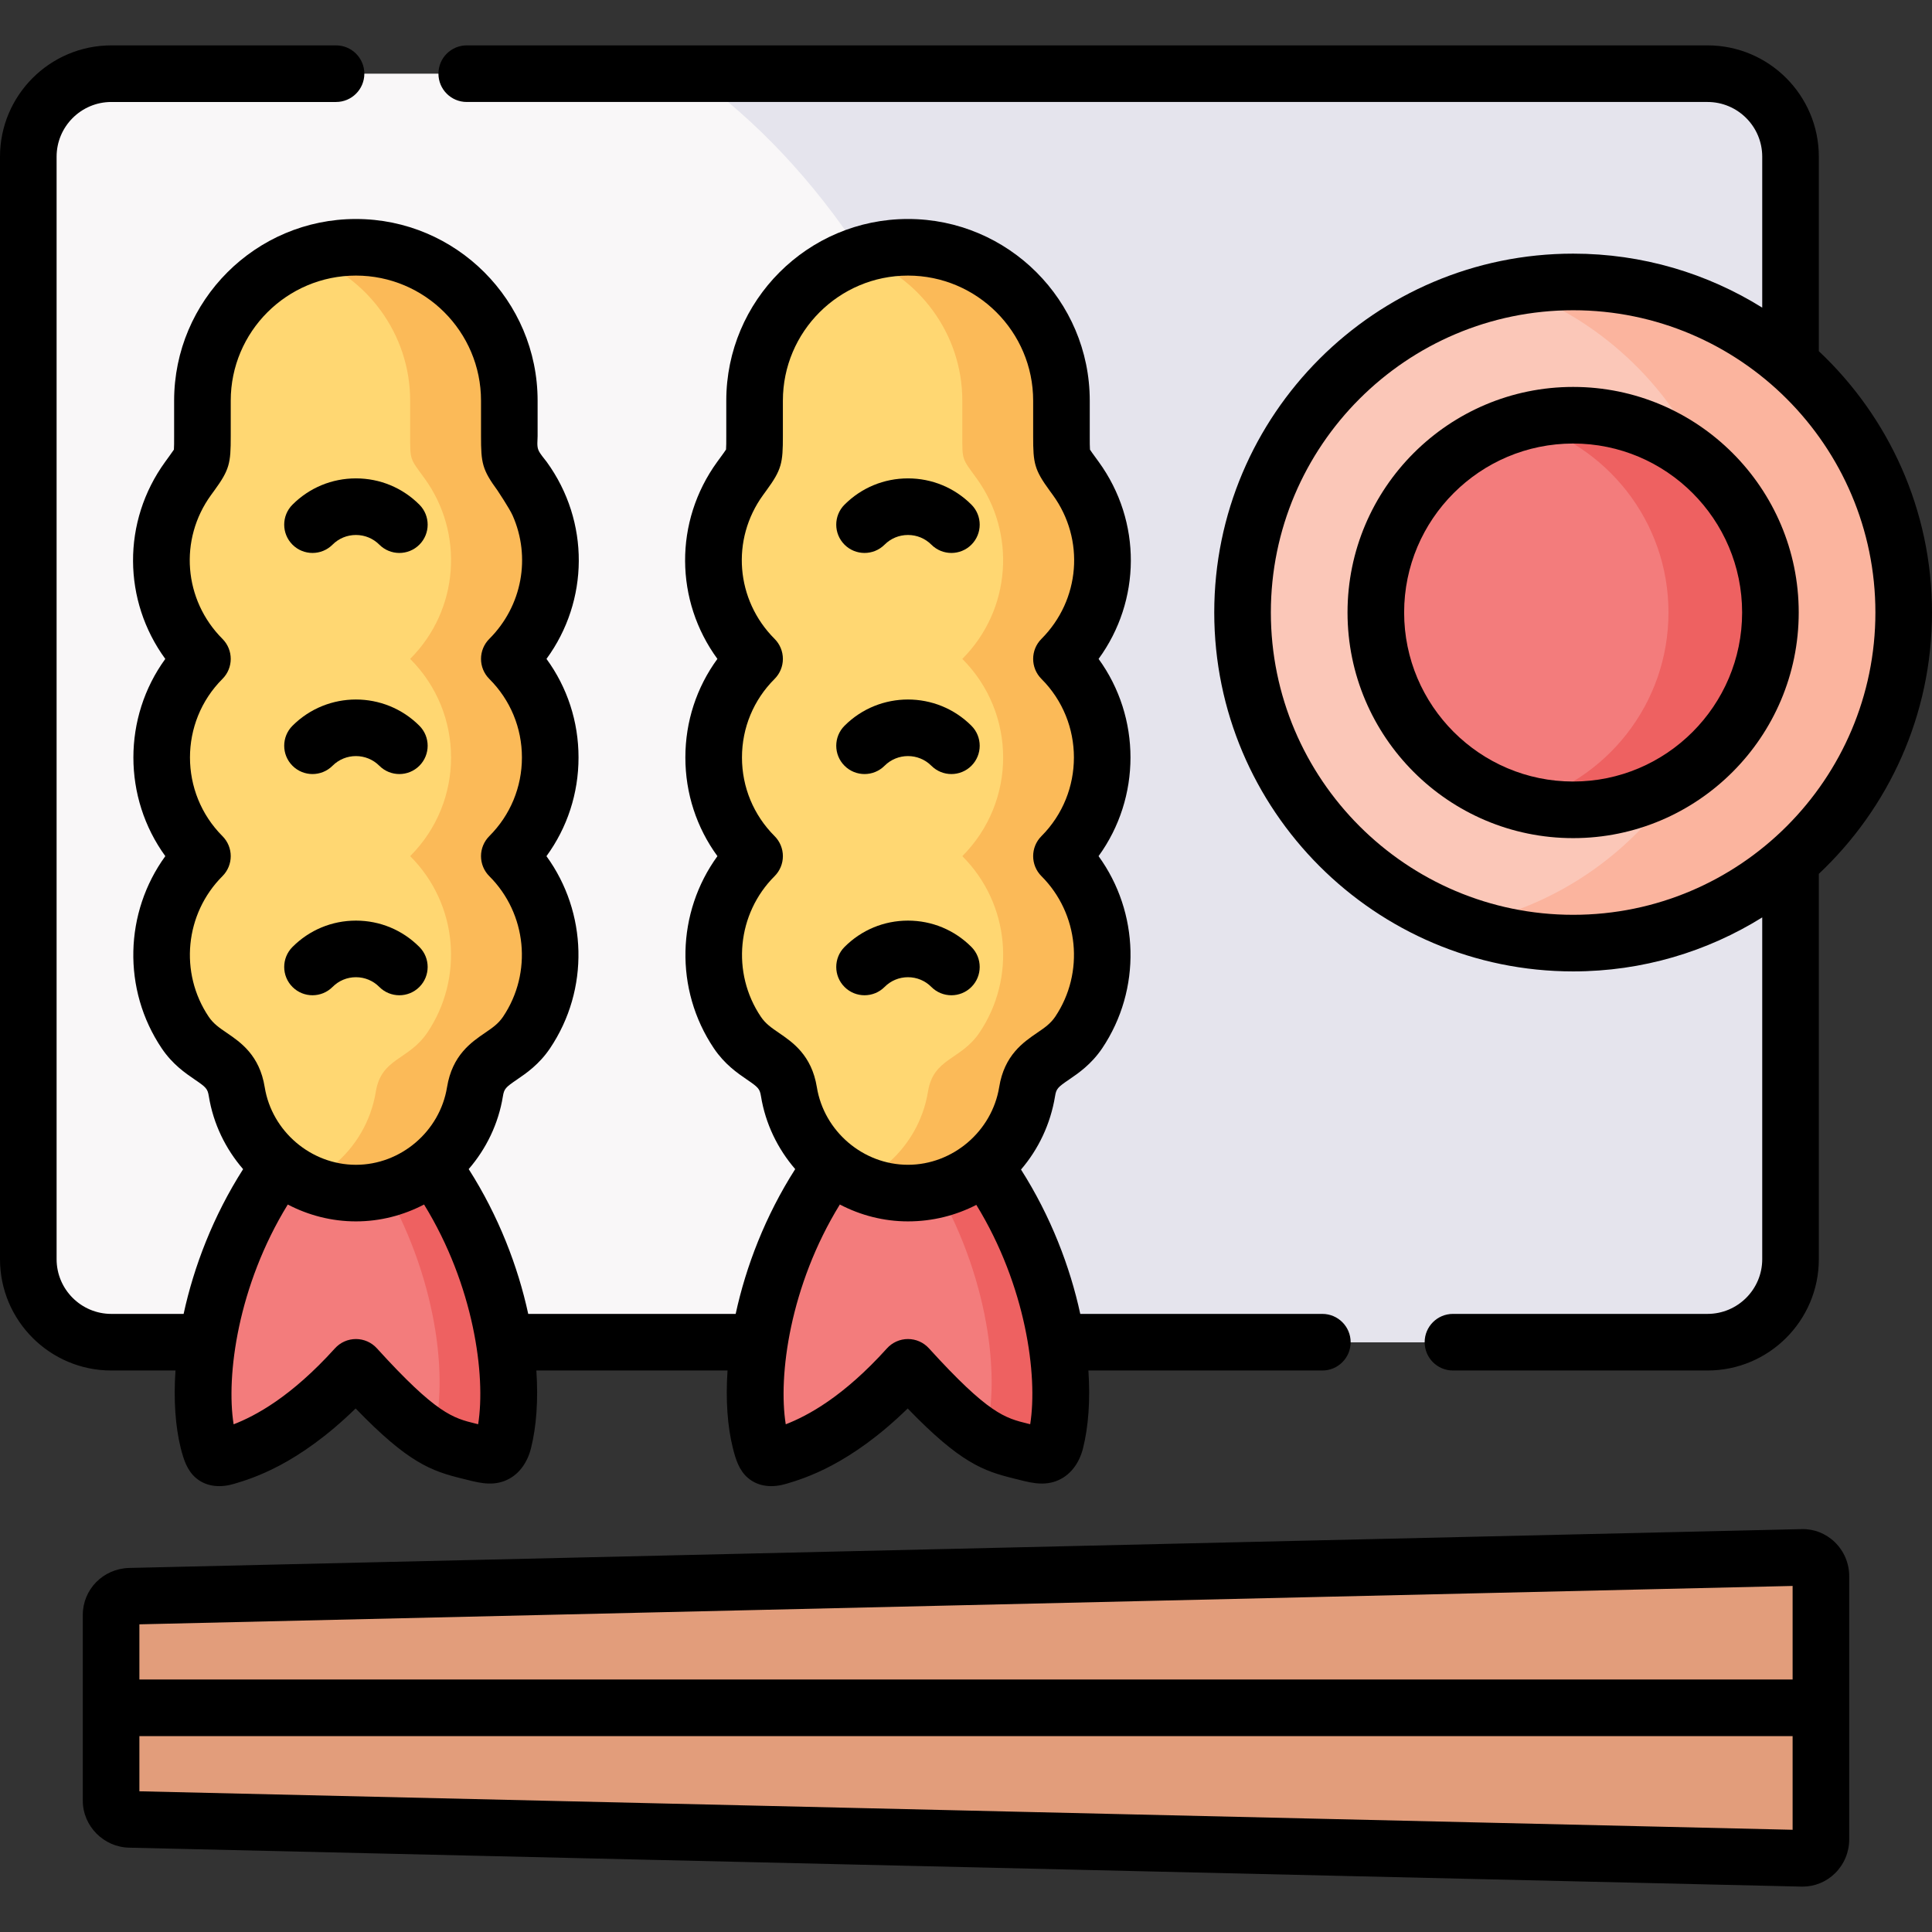 <svg id="Layer_1" enable-background="new 0 0 512 512" height="512" viewBox="0 0 512 512" width="512" xmlns="http://www.w3.org/2000/svg"><rect x="0" y="0" width="512" height="512" fill="#333333" stroke="none"/><g><g><path clip-rule="evenodd" d="m477.599 412.732-443.198 10.29c-2.721.085-4.961 2.239-4.961 4.961v24.605h453.12v-34.924c0-2.721-2.24-5.017-4.961-4.932z" fill="#e29d7b" fill-rule="evenodd"/></g><g><path clip-rule="evenodd" d="m482.56 452.588h-453.12v24.605c0 2.721 2.239 4.904 4.961 4.961l443.198 10.318c2.721.057 4.961-2.239 4.961-4.961z" fill="#e29d7b" fill-rule="evenodd"/></g><g><path clip-rule="evenodd" d="m452.512 355.697c12.076 0 21.997-9.893 21.997-21.997 0-133.261 0-203.959 0-292.176 0-12.104-9.893-21.998-21.997-21.998h-423.015c-11.934 0-21.742 9.638-21.997 21.516v293.14c.255 11.878 10.063 21.516 21.997 21.516 148.791-.001 81.978-.001 423.015-.001z" fill="#f9f7f8" fill-rule="evenodd"/></g><g><path clip-rule="evenodd" d="m49.85 126.792c-10.488 14.457-9.213 34.782 3.798 47.822-14.428 14.429-14.428 37.815 0 52.272-12.699 12.7-14.23 32.373-4.564 46.745 4.989 7.399 12.217 6.662 13.663 15.676 1.276 7.852 5.443 14.769 11.367 19.616 5.499 4.536 12.558 7.257 20.211 7.257s14.684-2.721 20.211-7.257c5.924-4.847 10.063-11.764 11.339-19.616 1.474-9.014 8.674-8.277 13.663-15.676 9.666-14.372 8.164-34.045-4.564-46.745 14.457-14.457 14.457-37.844 0-52.272 13.039-13.04 14.315-33.365 3.827-47.822-3.94-5.443-3.827-4.649-3.827-11.821v-8.788c0-22.366-18.284-40.65-40.649-40.65s-40.677 18.284-40.677 40.65v8.788c0 7.172.142 6.379-3.798 11.821z" fill="#ffd772" fill-rule="evenodd"/></g><g><path clip-rule="evenodd" d="m196.146 126.792c-10.488 14.457-9.213 34.782 3.827 47.822-14.457 14.429-14.457 37.815 0 52.272-12.728 12.7-14.23 32.373-4.564 46.745 4.989 7.399 12.189 6.662 13.663 15.676 1.276 7.852 5.414 14.769 11.339 19.616 5.528 4.536 12.558 7.257 20.211 7.257s14.684-2.721 20.211-7.257c5.924-4.847 10.063-11.764 11.367-19.616 1.446-9.014 8.646-8.277 13.663-15.676 9.638-14.372 8.135-34.045-4.564-46.745 14.428-14.457 14.428-37.844 0-52.272 13.011-13.04 14.287-33.365 3.798-47.822-3.94-5.443-3.798-4.649-3.798-11.821v-8.788c0-22.366-18.312-40.65-40.677-40.65s-40.649 18.284-40.649 40.65v8.788c0 7.172.113 6.379-3.827 11.821z" fill="#ffd772" fill-rule="evenodd"/></g><g><path clip-rule="evenodd" d="m279.995 355.697c-2.324-14.826-8.391-31.862-19.162-46.773-5.528 4.536-12.558 7.257-20.211 7.257s-14.684-2.721-20.211-7.257c-10.772 14.911-16.838 31.947-19.162 46.773-1.644 10.318-1.446 19.588.255 26.278.992 3.969 1.417 5.046 4.649 4.082 4.847-1.446 17.858-5.273 34.469-23.698 19.474 21.431 23.924 20.495 32.712 22.905 3.231.879 5.414.68 6.406-3.288 1.701-6.691 1.899-15.961.255-26.279z" fill="#f37c7c" fill-rule="evenodd"/></g><g><path clip-rule="evenodd" d="m133.699 355.697c-2.324-14.826-8.391-31.862-19.162-46.773-5.528 4.536-12.558 7.257-20.211 7.257s-14.712-2.721-20.211-7.257c-10.772 14.911-16.838 31.947-19.162 46.773-1.644 10.318-1.446 19.588.227 26.278 1.02 3.969 1.446 5.046 4.677 4.082 4.847-1.446 17.83-5.273 34.469-23.698 19.474 21.431 23.896 20.495 32.712 22.905 3.231.879 5.414.68 6.406-3.288 1.701-6.691 1.871-15.961.255-26.279z" fill="#f37c7c" fill-rule="evenodd"/></g><g><path clip-rule="evenodd" d="m138.801 126.792c-3.94-5.443-3.827-4.649-3.827-11.821v-8.788c0-22.366-18.284-40.65-40.649-40.65-4.592 0-9.014.765-13.153 2.183 15.987 5.499 27.524 20.694 27.524 38.467v8.788c0 7.172-.113 6.378 3.827 11.821 10.488 14.457 9.213 34.782-3.827 47.822 14.457 14.429 14.457 37.815 0 52.272 12.728 12.7 14.23 32.373 4.564 46.745-4.989 7.399-12.189 6.662-13.663 15.676-1.276 7.852-5.414 14.769-11.339 19.616-2.154 1.758-4.535 3.26-7.087 4.422 4.025 1.814 8.476 2.835 13.153 2.835 7.654 0 14.684-2.721 20.211-7.257 5.924-4.847 10.063-11.764 11.339-19.616 1.474-9.014 8.674-8.277 13.663-15.676 9.666-14.372 8.164-34.045-4.564-46.745 14.457-14.457 14.457-37.844 0-52.272 13.041-13.039 14.316-33.364 3.828-47.822z" fill="#fbba58" fill-rule="evenodd"/></g><g><path clip-rule="evenodd" d="m281.299 174.614c13.011-13.04 14.287-33.365 3.798-47.822-3.94-5.443-3.798-4.649-3.798-11.821v-8.788c0-22.366-18.312-40.65-40.677-40.65-4.592 0-9.014.765-13.124 2.183 15.959 5.499 27.525 20.694 27.525 38.467v8.788c0 7.172-.142 6.378 3.798 11.821 10.488 14.457 9.213 34.782-3.798 47.822 14.428 14.429 14.428 37.815 0 52.272 12.699 12.7 14.23 32.373 4.564 46.745-4.989 7.399-12.217 6.662-13.663 15.676-1.276 7.852-5.443 14.769-11.367 19.616-2.154 1.758-4.507 3.26-7.058 4.422 3.997 1.814 8.447 2.835 13.124 2.835 7.654 0 14.684-2.721 20.211-7.257 5.924-4.847 10.063-11.764 11.367-19.616 1.446-9.014 8.646-8.277 13.663-15.676 9.638-14.372 8.135-34.045-4.564-46.745 14.428-14.456 14.428-37.843-.001-52.272z" fill="#fbba58" fill-rule="evenodd"/></g><g><path clip-rule="evenodd" d="m133.699 355.697c-2.324-14.826-8.391-31.862-19.162-46.773-3.572 2.92-7.795 5.103-12.387 6.265 7.115 12.444 11.367 25.683 13.238 37.532 1.616 10.318 1.417 19.588-.255 26.306-.198.709-.397 1.304-.652 1.786 4.734 2.863 8.079 3.232 12.558 4.451 3.231.879 5.414.68 6.406-3.288 1.7-6.691 1.87-15.961.254-26.279z" fill="#ee6161" fill-rule="evenodd"/></g><g><path clip-rule="evenodd" d="m279.995 355.697c-2.324-14.826-8.391-31.862-19.162-46.773-3.572 2.92-7.767 5.103-12.387 6.265 7.115 12.444 11.367 25.683 13.238 37.532 1.616 10.318 1.417 19.588-.255 26.306-.198.709-.397 1.304-.652 1.786 4.734 2.863 8.079 3.232 12.558 4.451 3.231.879 5.414.68 6.406-3.288 1.7-6.691 1.898-15.961.254-26.279z" fill="#ee6161" fill-rule="evenodd"/></g><g><path clip-rule="evenodd" d="m474.509 41.524c0-12.104-9.893-21.998-21.997-21.998h-269.263c17.15 12.218 32.428 28.517 45.099 47.907 3.883-1.247 7.994-1.899 12.274-1.899 22.365 0 40.677 18.284 40.677 40.65v8.788c0 7.172-.142 6.378 3.798 11.821 10.488 14.457 9.213 34.782-3.798 47.822 14.428 14.429 14.428 37.815 0 52.272 12.699 12.7 14.202 32.373 4.564 46.745-5.017 7.399-12.217 6.662-13.663 15.676-1.304 7.852-5.443 14.769-11.367 19.616 10.772 14.911 16.838 31.947 19.162 46.773h172.517c12.076 0 21.997-9.893 21.997-21.997 0-133.261 0-203.959 0-292.176z" fill="#e5e4ed" fill-rule="evenodd"/></g><g><path clip-rule="evenodd" d="m329.29 162.312c0 48.389 39.232 87.622 87.619 87.622 48.303 0 87.591-39.176 87.591-87.622 0-26.306-11.622-49.92-29.991-65.993-15.392-13.437-35.547-21.601-57.6-21.601-48.387 0-87.619 39.233-87.619 87.594z" fill="#fbc7b8" fill-rule="evenodd"/></g><g><path clip-rule="evenodd" d="m388.024 245.029c9.043 3.175 18.765 4.904 28.885 4.904 48.303 0 87.591-39.176 87.591-87.622 0-26.306-11.622-49.92-29.991-65.993-15.392-13.437-35.547-21.601-57.6-21.601-5.584 0-11.027.539-16.328 1.531 10.658 3.713 20.381 9.44 28.715 16.725 18.397 16.045 29.991 39.658 29.991 65.993 0 42.862-30.727 78.438-71.263 86.063z" fill="#fbb49e" fill-rule="evenodd"/></g><g><path clip-rule="evenodd" d="m416.909 110.039c-28.885 0-52.299 23.415-52.299 52.272 0 28.886 23.414 52.301 52.299 52.301 28.857 0 52.271-23.415 52.271-52.301 0-28.857-23.414-52.272-52.271-52.272z" fill="#f37c7c" fill-rule="evenodd"/></g><g><path clip-rule="evenodd" d="m469.18 162.312c0-28.858-23.414-52.272-52.271-52.272-4.677 0-9.213.595-13.521 1.758 22.337 5.953 38.778 26.306 38.778 50.515s-16.441 44.59-38.778 50.543c4.309 1.134 8.844 1.758 13.521 1.758 28.857-.002 52.271-23.416 52.271-52.302z" fill="#ee6161" fill-rule="evenodd"/></g><g><path d="m477.425 405.234-443.198 10.29c-.02 0-.04.001-.06.002-6.856.214-12.227 5.686-12.227 12.457v49.211c0 6.729 5.52 12.318 12.286 12.459l443.216 10.319c.087.001.174.002.26.002 3.221 0 6.264-1.248 8.595-3.531 2.392-2.342 3.763-5.597 3.763-8.931v-69.848c0-3.355-1.386-6.623-3.802-8.965-2.412-2.337-5.575-3.563-8.833-3.465zm-2.365 15.058v24.795h-438.12v-14.623zm-438.12 54.419v-14.624h438.12v24.824z"/><path d="m240.622 243.971c-6.36 0-12.335 2.483-16.824 6.992-2.922 2.936-2.912 7.684.023 10.606s7.684 2.912 10.606-.023c1.653-1.661 3.853-2.575 6.194-2.575s4.541.914 6.194 2.575c1.465 1.472 3.39 2.208 5.315 2.208 1.914 0 3.828-.728 5.291-2.185 2.936-2.922 2.946-7.671.024-10.606-4.488-4.509-10.463-6.992-16.823-6.992z"/><path d="m234.417 202.936c3.422-3.422 8.989-3.422 12.411 0 1.464 1.464 3.384 2.197 5.303 2.197s3.839-.732 5.304-2.197c2.929-2.929 2.929-7.678 0-10.606-9.271-9.271-24.354-9.271-33.625 0-2.929 2.929-2.929 7.678 0 10.606s7.678 2.928 10.607 0z"/><path d="m234.417 144.342c1.654-1.655 3.858-2.566 6.205-2.566s4.551.911 6.205 2.566c1.465 1.464 3.384 2.197 5.304 2.197 1.919 0 3.839-.732 5.303-2.196 2.93-2.929 2.93-7.678.001-10.607-4.488-4.488-10.458-6.959-16.813-6.959s-12.325 2.472-16.813 6.959c-2.929 2.929-2.928 7.678 0 10.607 2.931 2.928 7.678 2.928 10.608-.001z"/><path d="m94.325 243.971c-6.36 0-12.334 2.483-16.823 6.992-2.922 2.936-2.912 7.684.023 10.606s7.684 2.912 10.606-.023c1.653-1.661 3.853-2.575 6.193-2.575 2.341 0 4.541.914 6.194 2.575 1.465 1.472 3.39 2.208 5.315 2.208 1.914 0 3.828-.728 5.292-2.185 2.936-2.922 2.946-7.671.023-10.606-4.488-4.509-10.462-6.992-16.823-6.992z"/><path d="m88.12 202.936c3.422-3.421 8.989-3.422 12.411 0 1.464 1.464 3.384 2.197 5.303 2.197s3.839-.732 5.303-2.197c2.929-2.929 2.929-7.678 0-10.606-9.269-9.27-24.353-9.271-33.624 0-2.929 2.929-2.929 7.678 0 10.606s7.678 2.928 10.607 0z"/><path d="m88.121 144.342c1.654-1.655 3.858-2.566 6.205-2.566s4.551.911 6.205 2.566c1.465 1.464 3.384 2.197 5.304 2.197 1.919 0 3.839-.732 5.303-2.196 2.929-2.929 2.929-7.678 0-10.607-4.488-4.488-10.458-6.959-16.813-6.959-6.354 0-12.324 2.472-16.812 6.959-2.929 2.929-2.928 7.678 0 10.607 2.93 2.928 7.678 2.928 10.608-.001z"/><path d="m46.505 363.197c-.53 7.807-.028 14.883 1.41 20.646.749 2.915 1.672 5.887 4.072 7.886 2.881 2.398 6.604 2.531 10.061 1.501 4.849-1.446 16.869-5.031 32.2-19.973 13.972 14.461 20.068 16.579 28.268 18.592 3.706.91 7.328 2.054 11.098.649 3.816-1.422 6.144-4.859 7.104-8.695 1.443-5.744 1.95-12.807 1.424-20.606h50.662c-.526 7.797-.019 14.857 1.423 20.598.731 2.923 1.636 5.903 4.033 7.913 2.885 2.42 6.622 2.555 10.093 1.52 4.855-1.448 16.891-5.039 32.194-19.966 13.96 14.448 20.055 16.567 28.255 18.584 3.65.899 7.216 2.031 10.943.712 3.902-1.382 6.294-4.856 7.267-8.754 1.443-5.744 1.95-12.807 1.425-20.606h61.998c4.143 0 7.5-3.358 7.5-7.5s-3.357-7.5-7.5-7.5h-64.154c-2.71-12.519-7.824-25.88-15.703-38.254 4.594-5.358 7.804-12.003 9.026-19.448.318-1.986.719-2.363 3.71-4.404 2.481-1.693 5.882-4.013 8.777-8.283 10.487-15.64 9.831-36.056-.962-50.922 11.279-15.526 11.281-36.758.008-52.268 11.242-15.393 11.535-36.37.034-52.224l-.861-1.183c-.568-.778-1.203-1.647-1.454-2.058-.061-.593-.06-2.046-.059-3.457v-9.513c0-26.55-21.612-48.15-48.177-48.15-26.549 0-48.149 21.6-48.149 48.15v9.375c.001 1.458.001 2.961-.062 3.566-.247.404-.872 1.257-1.43 2.021l-.906 1.242c-11.509 15.864-11.209 36.837.046 52.225-5.515 7.545-8.491 16.607-8.491 26.126 0 9.524 2.979 18.595 8.499 26.151-10.812 14.87-11.461 35.287-.938 50.934 2.868 4.252 6.271 6.577 8.756 8.274 2.996 2.046 3.397 2.424 3.722 4.411 1.189 7.323 4.435 13.943 9.07 19.313-7.923 12.407-13.059 25.816-15.778 38.374h-54.975c-2.719-12.559-7.855-25.967-15.776-38.373 4.634-5.369 7.88-11.986 9.067-19.305.326-1.995.727-2.374 3.723-4.419 2.485-1.697 5.889-4.021 8.761-8.282 10.519-15.639 9.869-36.056-.943-50.926 5.519-7.557 8.499-16.627 8.499-26.151 0-9.52-2.977-18.581-8.491-26.126 11.254-15.388 11.555-36.361.05-52.219-.713-.978-1.692-1.989-2.18-3.103-.471-1.076-.223-2.584-.222-3.729v-9.378c0-26.55-21.6-48.15-48.149-48.15-26.565 0-48.178 21.6-48.178 48.15v9.516c.001 1.409.002 2.862-.059 3.455-.251.411-2.311 3.233-2.311 3.233-11.505 15.859-11.212 36.837.029 52.23-11.273 15.51-11.271 36.741.007 52.267-10.811 14.882-11.464 35.306-.95 50.939 2.869 4.254 6.278 6.579 8.768 8.276 2.992 2.04 3.392 2.416 3.711 4.409 1.19 7.33 4.443 13.956 9.088 19.329-7.911 12.396-13.045 25.797-15.767 38.359h-19.164c-7.994-.001-14.497-6.505-14.497-14.498v-292.176c0-7.994 6.503-14.498 14.497-14.498h59.556c4.142 0 7.5-3.358 7.5-7.5s-3.358-7.5-7.5-7.5h-59.556c-16.265 0-29.497 13.233-29.497 29.498v292.176c0 16.265 13.232 29.497 29.497 29.497zm159.901-89.486c-1.965-1.342-3.517-2.402-4.773-4.266-7.84-11.658-6.311-27.323 3.638-37.25 1.409-1.406 2.202-3.314 2.203-5.305.001-1.99-.789-3.9-2.197-5.307-5.576-5.576-8.646-12.978-8.646-20.844 0-7.863 3.069-15.256 8.641-20.817 1.409-1.406 2.201-3.314 2.202-5.305s-.789-3.9-2.197-5.307c-10.313-10.313-11.6-26.342-3.055-38.121l.866-1.188c4.064-5.556 4.389-7.277 4.385-14.449v-9.369c0-18.279 14.871-33.15 33.149-33.15 18.294 0 33.177 14.871 33.177 33.15v9.502c-.006 7.082.32 8.79 4.401 14.375l.827 1.135c8.537 11.769 7.26 27.8-3.037 38.12-2.924 2.93-2.922 7.674.005 10.601 11.477 11.476 11.475 30.17-.005 41.671-2.924 2.93-2.922 7.675.006 10.602 9.929 9.929 11.459 25.601 3.66 37.232-1.271 1.875-2.826 2.936-4.795 4.278-3.675 2.507-8.707 5.94-10.062 14.392-1.928 11.737-12.322 20.588-24.178 20.588-11.862 0-22.243-8.845-24.148-20.583-1.382-8.454-6.401-11.882-10.067-14.385zm16.161 45.495c5.464 2.857 11.623 4.474 18.055 4.474 6.509 0 12.673-1.571 18.117-4.376 13.17 21.452 16.323 45.25 14.275 58.129-.21-.052-.419-.104-.626-.154-6.036-1.485-10.397-2.558-26.215-19.965-1.422-1.564-3.438-2.456-5.551-2.456-.005 0-.01 0-.015 0-2.119.004-4.137.904-5.556 2.478-11.584 12.85-21.047 17.876-26.819 20.116-2.057-12.887 1.105-36.755 14.335-58.246zm-162.484-45.499c-1.967-1.341-3.521-2.4-4.775-4.261-7.832-11.644-6.299-27.313 3.644-37.256 2.927-2.927 2.929-7.671.005-10.601-11.479-11.501-11.481-30.195-.005-41.671 2.927-2.927 2.929-7.671.006-10.601-10.297-10.32-11.574-26.352-3.032-38.126l.821-1.128c4.082-5.586 4.407-7.293 4.402-14.374v-9.505c0-18.279 14.883-33.15 33.178-33.15 18.278 0 33.149 14.871 33.149 33.15v9.371c-.003 7.171.321 8.892 4.386 14.449 0 0 3.177 4.762 4.012 6.654 4.821 10.92 2.588 23.864-6.202 32.654-1.408 1.407-2.198 3.316-2.197 5.307.001 1.99.793 3.898 2.202 5.305 5.572 5.561 8.641 12.954 8.641 20.817 0 7.866-3.07 15.268-8.646 20.844-1.408 1.408-2.198 3.317-2.197 5.308.001 1.99.793 3.899 2.203 5.305 9.948 9.927 11.478 25.592 3.643 37.243-1.262 1.871-2.814 2.931-4.779 4.273-3.665 2.503-8.685 5.931-10.069 14.395-1.903 11.729-12.284 20.575-24.146 20.575-11.878 0-22.271-8.845-24.173-20.561-1.361-8.478-6.395-11.91-10.071-14.416zm16.184 45.505c5.465 2.854 11.625 4.469 18.059 4.469 6.433 0 12.592-1.617 18.055-4.474 13.221 21.478 16.388 45.33 14.336 58.229-.21-.052-.418-.103-.625-.154-6.032-1.48-10.39-2.551-26.216-19.967-1.422-1.564-3.437-2.456-5.551-2.456-.004 0-.008 0-.012 0-2.118.003-4.135.902-5.555 2.473-11.622 12.869-21.085 17.894-26.846 20.128-2.039-12.9 1.139-36.772 14.355-58.248z"/><path d="m357.109 162.312c0 32.974 26.826 59.801 59.8 59.801 32.958 0 59.771-26.827 59.771-59.801 0-32.958-26.813-59.772-59.771-59.772-32.973-.001-59.8 26.813-59.8 59.772zm104.572 0c0 24.703-20.084 44.801-44.771 44.801-24.703 0-44.8-20.098-44.8-44.801 0-24.688 20.097-44.772 44.8-44.772 24.687-.001 44.771 20.084 44.771 44.772z"/><path d="m123.692 27.026h328.82c7.994 0 14.497 6.503 14.497 14.498v39.999c-14.558-9.061-31.727-14.305-50.101-14.305-52.449 0-95.119 42.659-95.119 95.093 0 52.45 42.67 95.122 95.119 95.122 18.374 0 35.543-5.245 50.101-14.309v90.576c0 7.994-6.503 14.497-14.497 14.497h-67.465c-4.143 0-7.5 3.358-7.5 7.5s3.357 7.5 7.5 7.5h67.465c16.265 0 29.497-13.232 29.497-29.497v-102.122c18.449-17.361 29.99-41.989 29.99-69.267 0-27.269-11.541-51.89-29.99-69.246v-51.541c0-16.265-13.232-29.498-29.497-29.498h-328.82c-4.142 0-7.5 3.358-7.5 7.5s3.358 7.5 7.5 7.5zm373.308 135.286c0 44.179-35.929 80.122-80.091 80.122-44.178 0-80.119-35.942-80.119-80.122 0-44.164 35.941-80.093 80.119-80.093 44.162-.001 80.091 35.929 80.091 80.093z"/></g></g></svg>